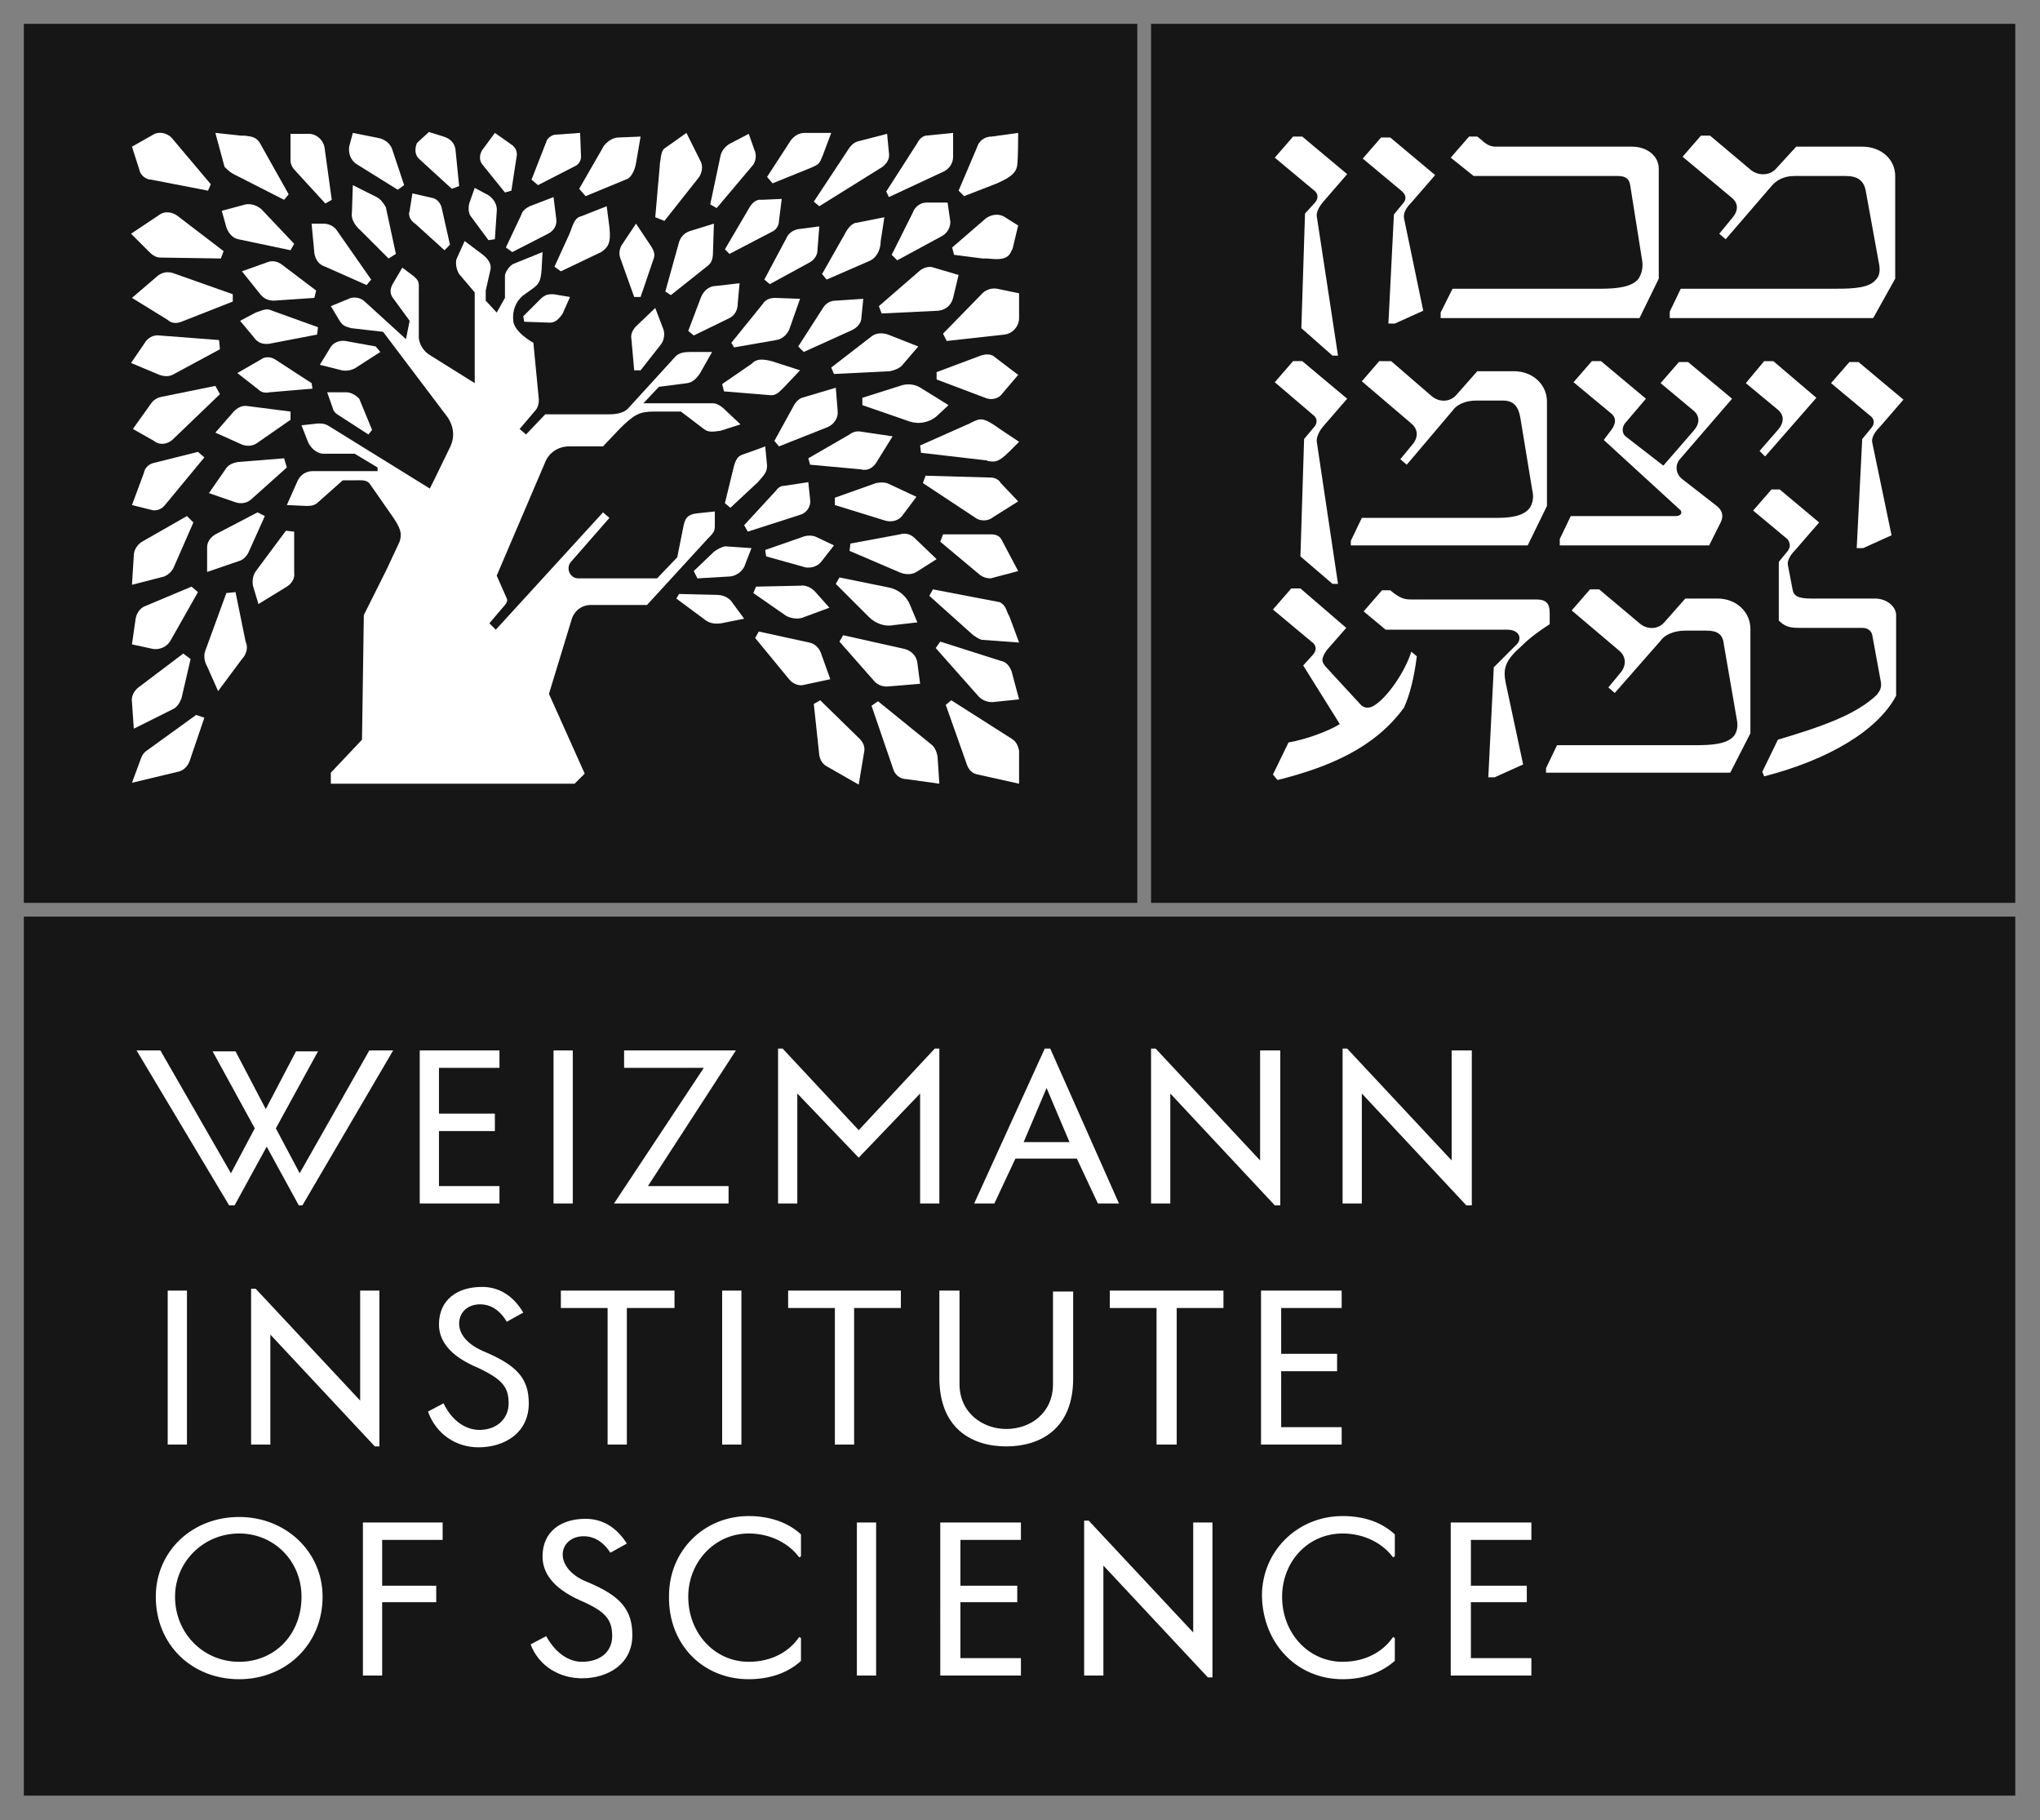 <?xml version="1.0" encoding="utf-8"?>
<!-- Generator: Adobe Illustrator 26.2.1, SVG Export Plug-In . SVG Version: 6.00 Build 0)  -->
<svg version="1.1" id="Layer_1" xmlns="http://www.w3.org/2000/svg" xmlns:xlink="http://www.w3.org/1999/xlink" x="0px" y="0px"
	 viewBox="0 0 222.6 198.6" style="enable-background:new 0 0 222.6 198.6;" xml:space="preserve">
<rect x="0" y="0" width="222.6" height="198.6" fill="#808080" stroke="none"/>
<style type="text/css">
	.st0{fill:#161616;}
	.st1{fill:#FFFFFF;}
</style>
<rect x="2.6" y="2.6" class="st0" width="121.5" height="95.9"/>
<rect x="2.6" y="100" class="st0" width="217.3" height="95.9"/>
<rect x="125.6" y="2.6" class="st0" width="94.3" height="95.9"/>
<g>
	<g>
		<path class="st1" d="M81.8,22.6l-2.7,4.6l0.5,0.5l4.6-2.4c0.5-0.2,0.8-0.7,0.8-1.2l0.3-2.4l-2.2,0.1
			C82.6,21.7,82.1,22.1,81.8,22.6z"/>
	</g>
	<g>
		<path class="st1" d="M82,18.2c0.5-0.5,0.6-1.3,0.3-1.9l-0.6-1.7l-2.1,1.1c-0.5,0.3-0.9,0.8-1,1.4l-1.1,5.2l0.7,0.4L82,18.2z"/>
	</g>
	<g>
		<path class="st1" d="M103.5,44.2l-2.9-1.8c-0.7-0.5-1.6-0.6-2.4-0.3l-4.1,1.3l0,0.8l5.2,1.8c1,0.3,2,0.1,2.8-0.5L103.5,44.2z"/>
	</g>
	<g>
		<path class="st1" d="M69.3,35.7c-0.3,0.4-0.5,0.8-0.4,1.3l0.3,3.4l0.7,0l2.2-2.8c0.4-0.5,0.5-1.3,0.2-1.9l-0.8-2.1L69.3,35.7z"/>
	</g>
	<g>
		<path class="st1" d="M67.8,26.8c-0.2,0.4-0.3,0.9-0.1,1.4l1.5,4.2l0.7,0l1.4-4.1c0.2-0.5,0.1-0.9-0.3-1.5l-1.6-2.4L67.8,26.8z"/>
	</g>
	<g>
		<path class="st1" d="M68.5,19.5c0.5-0.3,0.8-1.1,0.9-1.7l0.5-2.9l-2.4,0.1c-0.6,0-1.2,0.4-1.6,0.9l0,0l-2.7,4.7l0.7,0.8L68.5,19.5
			z"/>
	</g>
	<g>
		<path class="st1" d="M88.5,18.3c0.9-0.4,0.9-0.4,1.3-1.4l0.9-2.4l-2.9,0c-0.6,0-1.1,0.3-1.5,0.8l-2.6,4l0.6,0.7L88.5,18.3z"/>
	</g>
	<g>
		<path class="st1" d="M101.1,22.1c-0.7,0-1.3,0.5-1.5,1.1l-2.3,4.6l0.6,0.6l4.8-2.6c0.6-0.3,1-0.9,1-1.6l-0.3-2.1H101.1z"/>
	</g>
	<g>
		<path class="st1" d="M104,32.5l0.6-2.5l-2.7-0.8c-0.5-0.2-1.1,0-1.5,0.3l-4.5,3.9l0.3,0.8l6.2-0.3C103.2,33.8,103.8,33.3,104,32.5
			z"/>
	</g>
	<g>
		<path class="st1" d="M89.4,22.5l6.9-4.3c0.5-0.4,0.8-0.9,0.7-1.5l-0.2-2.1l-3.1,0.8c-0.5,0.1-0.9,0.5-1.2,1L88.8,22L89.4,22.5z"/>
	</g>
	<g>
		<path class="st1" d="M76.3,19.3c0.3-0.5,0.4-1.1,0.2-1.6l-1.6-3.2l-2.4,1.7c-0.4,0.3-0.4,1.2-0.5,1.7l0,0.1l-0.5,5.7l1,0.4
			L76.3,19.3z"/>
	</g>
	<g>
		<path class="st1" d="M41.1,21.5l-2.6-1.3l-0.1,3c-0.1,0.6,0.2,1.3,1,2l3,3l0.8-0.5l-1.1-5.1C41.8,22.1,41.6,21.8,41.1,21.5z"/>
	</g>
	<g>
		<path class="st1" d="M66.5,24.8l-0.3-2.3l-2.8,1.1c-0.8,0.2-0.9,1.1-1.3,2l-1.6,3.5l0.7,0.5l4.4-2.1C66.3,27,66.7,26.6,66.5,24.8z
			"/>
	</g>
	<g>
		<path class="st1" d="M53.3,26.2l0.7-0.1l0.2-3c0.1-0.7-0.3-1.4-0.9-1.8l-1.5-0.8l-0.6,1.7c-0.1,0.4-0.1,0.9,0.1,1.3L53.3,26.2z"/>
	</g>
	<g>
		<path class="st1" d="M38.9,17.9l4.5,2.8l0.7-0.5l-1.3-3.9c-0.2-0.6-0.7-1-1.3-1.2l-3-0.6L38.1,16C38,16.8,38.3,17.5,38.9,17.9z"/>
	</g>
	<g>
		<path class="st1" d="M45.3,24.4l3.2,2.9l0.6-0.6l-0.9-4c-0.1-0.5-0.5-1-1-1.1L45,21.1L44.7,23C44.5,23.5,44.8,24.1,45.3,24.4z"/>
	</g>
	<g>
		<path class="st1" d="M55.1,21l0.7-0.2l0.6-3.9c0-0.5-0.2-0.9-0.7-1.2L54,14.5l-1.4,1.9c-0.3,0.5-0.3,1.1,0,1.5L55.1,21z"/>
	</g>
	<g>
		<path class="st1" d="M62.6,18.2c0.5-0.2,0.8-0.6,0.8-1.1l-0.1-2.6l-2.8,0.2c-0.4,0.1-0.8,0.4-0.9,0.8L58,19.6l0.7,0.6L62.6,18.2z"
			/>
	</g>
	<g>
		<path class="st1" d="M59.4,32.3c-0.2,0.1-0.4,0.3-0.6,0.5l-1.7,1.7l0.1,0.6l2.8,0.1c0.6,0,1-0.4,1.4-1l0.8-1.8l-1.8-0.3
			C60,32.1,59.7,32.1,59.4,32.3z"/>
	</g>
	<g>
		<path class="st1" d="M55.9,27.5l3.9-2c0.6-0.3,1-0.9,0.9-1.6l-0.3-2.4l-2.6,1c-0.4,0.2-0.8,0.5-0.9,0.9L55.2,27L55.9,27.5z"/>
	</g>
	<g>
		<path class="st1" d="M45.8,17.4l3.5,3.2l0.8-0.3l-0.4-4c-0.1-0.7-0.6-1.2-1.3-1.4l-1.6-0.5l-1.3,1.2C45.2,16.3,45.3,17,45.8,17.4z
			"/>
	</g>
	<g>
		<path class="st1" d="M85.8,26L85.8,26l-2.4,4.5l0.6,0.5l4.4-2.4c0.5-0.3,0.8-0.8,0.8-1.3l0.2-2.6L87.1,25
			C86.5,25.1,86,25.5,85.8,26z"/>
	</g>
	<g>
		<path class="st1" d="M96.5,23.7l-3,0.6c-0.4,0-0.9,0.4-1.3,1.2l-2.5,4.4l0.5,0.6l4.6-2c0.8-0.3,1.3-1.2,1.3-2.2L96.5,23.7z"/>
	</g>
	<g>
		<path class="st1" d="M87.7,38.4L93,36c0.6-0.3,1-0.8,1-1.4l0.2-2l-3,0.2c-0.6,0-1.1,0.3-1.4,0.8l-2.7,4.2L87.7,38.4z"/>
	</g>
	<g>
		<path class="st1" d="M98.4,39.9l1.8-2.1l-3.3-1.3c-0.6-0.2-1.3-0.2-1.8,0.2l-4.4,3.4l0.3,0.7l6.1-0.3
			C97.6,40.4,98.1,40.2,98.4,39.9z"/>
	</g>
	<g>
		<path class="st1" d="M87.5,43.4c-0.3,0.1-0.6,0.4-0.8,0.7l-2.2,4l0.5,0.6l5.3-2.1c0.7-0.3,1.2-1,1.1-1.8l-0.2-2.5L87.5,43.4z"/>
	</g>
	<g>
		<path class="st1" d="M97,21.5l6-2.8c0.6-0.3,1-0.9,1-1.6l0-2.6l-3,0.3c-0.4,0.1-0.7,0.4-0.9,0.8l-3.4,5.3L97,21.5z"/>
	</g>
	<g>
		<path class="st1" d="M108.8,20c1.1-0.5,2.1-1,2.2-2c0.1-0.8,0.1-3.1,0.1-3.5l-2.9,0.4c-0.8,0-1.4,0.5-1.6,1.2l-2,4.7l0.6,0.6
			L108.8,20z"/>
	</g>
	<g>
		<path class="st1" d="M99.8,58.7c-0.4-0.4-1-0.6-1.6-0.4l-5.4,1l-0.1,0.8l5.6,2.4c0.6,0.2,1.2,0.2,1.7-0.1l2.2-1.4L99.8,58.7z"/>
	</g>
	<g>
		<path class="st1" d="M77.8,27.5l0.1-3.1l-2.6,0.8c-0.6,0.2-1,0.6-1.2,1.2l-1.5,5.4l0.6,0.4l3.9-3.1C77.5,28.8,77.8,28.5,77.8,27.5
			z"/>
	</g>
	<g>
		<path class="st1" d="M79.6,34.7c0.6-0.3,0.9-0.9,0.9-1.6l0.2-2.2l-2.6,0.3c-0.7,0-1.3,0.5-1.6,1.2l-1.4,3.7l0.6,0.5L79.6,34.7z"/>
	</g>
	<g>
		<path class="st1" d="M96.6,56.8c0.7,0.2,1.5,0,1.9-0.6l1.5-2l-3-1.4c-0.4-0.2-0.9-0.2-1.4-0.1l-4.5,1.6l0,0.8L96.6,56.8z"/>
	</g>
	<g>
		<path class="st1" d="M97.5,68.2l2.6-0.3L99.3,66c-0.4-1-1.3-1.7-2.3-1.9L91.6,63l-0.4,0.7l3.6,3.6C95.5,68,96.5,68.4,97.5,68.2z"
			/>
	</g>
	<g>
		<path class="st1" d="M96.8,74.9l3.6-0.3l-0.3-2.3c-0.1-0.7-0.6-1.3-1.4-1.5L92,69.3L91.6,70l3.7,4.2
			C95.7,74.7,96.2,74.9,96.8,74.9z"/>
	</g>
	<g>
		<path class="st1" d="M79.8,37.4l0.3,0.5l4.6-0.8c0.6-0.1,1.1-0.5,1.4-1.1l1.2-3.4l-2.7-0.1c-0.6,0-1.1,0.2-1.4,0.7L79.8,37.4z"/>
	</g>
	<g>
		<path class="st1" d="M95.6,50.5l1.8-2.9l-3.4-0.5c-0.5-0.1-0.9,0-1.3,0.3l-4.5,2.6l0.2,0.7l5.5,0.5C94.6,51.4,95.2,51.1,95.6,50.5
			z"/>
	</g>
	<g>
		<path class="st1" d="M83.9,43.1c0.7,0.1,1-0.2,1.6-0.8l1.8-1.9l-3.1-1c-1.2-0.3-1.7-0.2-2.2,0.3l-3.2,2.2l0.2,0.8L83.9,43.1z"/>
	</g>
	<g>
		<path class="st1" d="M87.9,61.9c0.6,0.1,1.3-0.1,1.7-0.6l1.4-1.8l-1.9-0.9c-0.4-0.2-0.9-0.2-1.3-0.1L83.5,60l0.1,0.7L87.9,61.9z"
			/>
	</g>
	<g>
		<path class="st1" d="M80.1,50.8l-1,4.1l0.6,0.5l3-2.8c0.7-0.8,1-1.1,1-1.8l-0.2-2.1c0,0-1.6,0.6-2.2,0.8
			C80.7,49.7,80.4,49.8,80.1,50.8z"/>
	</g>
	<g>
		<path class="st1" d="M87.2,56.2c0.8-0.2,1.3-0.9,1.2-1.7l-0.2-1.9L85.6,53c-0.4,0-0.7,0.2-0.9,0.5l-3.5,3.8l0.4,0.7L87.2,56.2z"/>
	</g>
	<g>
		<path class="st1" d="M107,38.8l-4.8,1.8l0,0.8l5.3,2c0.7,0.3,1.5,0.1,1.9-0.5l1.7-2l-2.5-1.9C108.2,38.6,107.6,38.6,107,38.8z"/>
	</g>
	<g>
		<path class="st1" d="M77.9,60.2l-2.2,2.1l0.4,0.8l3.4-0.2c0.8,0,1.6-0.6,1.8-1.3l0.7-1.8l-2.9-0.2C78.7,59.7,78.3,59.9,77.9,60.2z
			"/>
	</g>
	<g>
		<path class="st1" d="M87.8,67.3l2.7-1l-1.6-1.8c-0.4-0.4-1-0.7-1.6-0.6l-4.8,0.1l-0.3,0.7l3.6,2.5C86.4,67.5,87.2,67.6,87.8,67.3z
			"/>
	</g>
	<g>
		<path class="st1" d="M78.2,64.9l-4.1-0.1l-0.3,0.5l3.1,2.3c0.5,0.4,1.1,0.5,1.8,0.4l2.5-0.5l-1.4-1.9
			C79.5,65.2,78.9,64.9,78.2,64.9z"/>
	</g>
	<g>
		<path class="st1" d="M16,81.9c-0.3,0.2-0.5,0.5-0.6,0.8l-1,2.7l5-1.2c0.6-0.1,1.1-0.6,1.3-1.2l1.6-4.7L21.4,78L16,81.9z"/>
	</g>
	<g>
		<path class="st1" d="M89.6,71.3c-0.2-0.6-0.7-1.1-1.3-1.2l-5.5-1.2l-0.4,0.7l3.7,4.5c0.4,0.5,1.1,0.8,1.7,0.6l2.8-0.6L89.6,71.3z"
			/>
	</g>
	<g>
		<path class="st1" d="M78,57.2l0-1.4l-1.9,0.2c-0.8,0.1-1.3,0.3-1.5,1.3l-0.7,3.5l-2.2,2.3l-8.6,0c-0.9,0-1.4-1.1-0.8-1.8l4.2-4.8
			l-0.7-0.6L54.1,68.7L53.4,68l1.7-2c0.2-0.2,0.3-0.5,0.2-0.7l-1.1-2.5l5.3-12.4c0.4-1,1.4-1.7,2.6-1.7l3.7,0l1.8-1.9
			c1.6-1.6,2.2-1.9,3.8-1.9l2.9,0l2.5,1.9c0.5,0.4,1,0.3,1.8,0.2l2.2-0.7L79,44.6c-0.8-0.7-1.1-0.6-1.7-0.6l-3.8,0l0,0v0l-3.3,0
			l1.7-1.8l3.1-0.4c0.6-0.1,1-0.5,1.4-1.1l1.3-2.3l-2.4,0c-0.7,0-1.2,0.1-1.6,0.5l-5.2,5.7c-0.5,0.5-1.4,0.6-2,0.6l-7,0l-2.1,2.2
			l-0.7-0.6l1.7-2c0.3-0.3,0.4-0.8,0.4-1.2l-0.6-6.2c0,0-2.2-1.2-2.2-2.5c-0.1-1,0.3-2,1-2.6l1.1-0.8c0.7-0.5,0.9-0.8,1-2.1l0.1-1.9
			L56,28.8c-0.4,0.2-0.9,0.9-0.9,1.3l0,2.4l-0.9,1.6L53,32.8v-1.1l0.5-2.2c0.2-0.7-0.3-1.3-0.8-1.7l-2-1.5l-0.9,2
			c-0.1,0.5,0,1.1,0.3,1.6l1.7,2l0,9.9L47,38.8c-0.7-0.4-1.2-1.1-1.3-1.9l0-1.9l0-3.1c0-1.1,0.1-1.2-0.6-1.8l-1.2-0.9l-1,1.7
			c-0.3,0.5-0.4,1-0.1,1.5l1.9,2.6h0l-0.4,2l-4.5-4.1c-0.4-0.4-1-0.5-1.5-0.4l-2.2,0.9l0.9,1.5c0.4,0.7,0.7,0.7,1.3,0.9l3.5,0.4
			l6.8,9c0.9,1.1,1.1,2.4,0.5,3.6l-1.7,3.5l-0.5,1l-10.5-6.5c-0.8-0.5-0.9-0.6-1.7-0.6l-1.8,0.2l0.7,1.8c0.3,0.7,1,1.3,1.7,1.3
			l3.4,0l2.5,1.5l0,0.4l-3.8,0v0l-3.3,0c-0.7,0-1.3,0.4-1.6,1l-1.2,2.7l2.2,0.1c0.5,0,0.9-0.1,1.2-0.4l2.7-2.4l1.3,0
			c0.9,0,1.4-0.1,1.8,0.6l2.3,3.3c0.9,1.3,1.1,1.9,0.8,2.8l-1.4,3l-2.5,5l-0.2,13.6l-3.4,3.6l0,1.2h26.6l1.1-1.1l-3.9-8.7l2.5-8.2
			c0.3-0.9,1.1-1.5,2.1-1.5l6.1,0l6.6-7.2C78,58,78,57.9,78,57.2z"/>
	</g>
	<g>
		<path class="st1" d="M28.1,55.9l-4.6,2.4c-0.5,0.3-0.9,0.8-0.9,1.4l0,2.7l3.5-1.2c0.4-0.1,0.8-0.5,1-0.9l1.8-4L28.1,55.9z"/>
	</g>
	<g>
		<path class="st1" d="M25.7,64.6l-1,0.1L22.4,71c-0.2,0.5-0.1,1.2,0.2,1.7l1.2,2.7l2.6-3.5c0.5-0.5,0.7-1.3,0.4-1.9L25.7,64.6z"/>
	</g>
	<g>
		<path class="st1" d="M31.2,57.9L28,62.2c-0.4,0.5-0.5,1.1-0.4,1.7l0.6,2l3.1-1.9c0.5-0.3,0.9-0.9,0.8-1.5L32.1,58L31.2,57.9z"/>
	</g>
	<g>
		<path class="st1" d="M89.5,76.4l-0.7,0.4l0.6,5.6c0.1,0.5,0.3,0.9,0.8,1.2l3.5,2l0.6-3.6c0.1-0.5-0.1-1-0.5-1.4L89.5,76.4z"/>
	</g>
	<g>
		<path class="st1" d="M108.1,52.1l-7.1-0.2l-0.3,0.8l5.6,3.7c0.6,0.5,1.5,0.5,2.1,0l2.7-1.7l-1.9-2C109,52.3,108.5,52.1,108.1,52.1
			z"/>
	</g>
	<g>
		<path class="st1" d="M107.2,32l-4.3,4.4l0.4,0.8l6.3-0.7c0.9-0.1,1.6-0.9,1.6-1.8l0-2.7l-2.4-0.5C108.2,31.4,107.6,31.6,107.2,32z
			"/>
	</g>
	<g>
		<path class="st1" d="M106,46.1c-0.1,0-0.1,0.1-0.2,0.1l-5.4,2.4l0.1,0.8l6.9,0.8c0.1,0,0.3,0,0.4,0.1c0.7,0.1,1.1,0.2,2.3-1
			l1.1-1.1l-2.1-1.4C107.3,45.5,107,45.6,106,46.1z"/>
	</g>
	<g>
		<path class="st1" d="M107.6,23.8l-3.7,3.2l0.2,0.8l3.1,0.4c0.2,0,0.3,0,0.5,0c1,0.1,2,0.2,2.5-0.5c0.1-0.2,0.2-0.4,0.3-0.6
			l0.6-2.5l-1.6-1C108.9,23.3,108.2,23.4,107.6,23.8z"/>
	</g>
	<g>
		<path class="st1" d="M110.4,80.6L110.4,80.6l-6.6-4.2l-0.6,0.5l2.3,6.5c0.2,0.6,0.6,1,1.2,1.1l4.5,1l0-3.6
			C111.1,81.4,110.9,80.9,110.4,80.6z"/>
	</g>
	<g>
		<path class="st1" d="M101.6,81.2L101.6,81.2l-5.8-4.7L95.1,77l2.4,7c0.2,0.6,0.8,1,1.4,1l3.6,0.5l-0.2-3
			C102.2,82,102,81.5,101.6,81.2z"/>
	</g>
	<g>
		<path class="st1" d="M109.2,72.1l-6.6-2.1l-0.5,0.7l4.7,5.3c0.4,0.4,0.9,0.6,1.5,0.6l2.9-0.3l-0.8-3
			C110.2,72.7,109.8,72.2,109.2,72.1z"/>
	</g>
	<g>
		<path class="st1" d="M108.2,58.3l-5.3,0l-0.3,0.8l4.3,3.6c0.4,0.3,0.8,0.4,1.2,0.4l3-0.8l-1.8-3.4
			C109.1,58.5,108.7,58.3,108.2,58.3z"/>
	</g>
	<g>
		<path class="st1" d="M110,67c-0.3-0.8-0.4-1-0.9-1.3l-7.3-1.4l-0.4,0.7l4.8,4.3c0.3,0.2,0.6,0.4,0.9,0.5l4.1,0.3l-1-2.7
			C110.1,67.2,110.1,67.1,110,67z"/>
	</g>
	<g>
		<path class="st1" d="M25.5,19L25.5,19l5.5,2.8l0.5-0.6l-3.2-5.7c-0.4-0.5-0.7-0.6-1.6-0.7c-0.1,0-0.2,0-0.4,0l-2.8-0.3l1,3.7
			C24.8,18.5,25.1,18.8,25.5,19z"/>
	</g>
	<g>
		<path class="st1" d="M29.2,28.6l-2.8,1l2,2.5c0.4,0.5,0.9,0.7,1.5,0.7l4.4-0.3l0.2-0.8l-3.7-2.8C30.3,28.5,29.7,28.4,29.2,28.6z"
			/>
	</g>
	<g>
		<path class="st1" d="M14.4,76.6l0.2,2.9l4.2-2.1c0.5-0.2,0.8-0.7,1-1.2l1-4.3l-0.8-0.6L15.1,75C14.6,75.4,14.3,76,14.4,76.6z"/>
	</g>
	<g>
		<path class="st1" d="M34,41.8L30,39.2c-0.5-0.3-1.1-0.3-1.5,0l-2.6,1.5l2.3,1.8c0.3,0.3,0.7,0.4,1.2,0.3l4.7-0.4L34,41.8z"/>
	</g>
	<g>
		<path class="st1" d="M34.7,35.7l-5-1.8c-0.6-0.3-0.9-0.1-1.8,0.2L26.2,35l1.5,1.8c0.4,0.6,1,0.8,1.7,0.7l5.2-1L34.7,35.7z"/>
	</g>
	<g>
		<path class="st1" d="M37.8,42.8l-2.1,0l0.6,1.7c0.1,0.4,0.3,0.6,0.8,0.9l3.1,2l0.4-0.5l-1.4-3.4C38.8,43.1,38.3,42.8,37.8,42.8z"
			/>
	</g>
	<g>
		<path class="st1" d="M32.2,18.6l3.3,3.6l0.7-0.4L35.4,16c-0.2-0.8-0.9-1.4-1.7-1.4l-2,0l0,2.9C31.7,17.9,31.9,18.3,32.2,18.6z"/>
	</g>
	<g>
		<path class="st1" d="M24.6,51.2l-1.8,2.6l2.9,1c0.6,0.2,1.3,0.1,1.8-0.4l3.8-3.4L31,50l-5,0.4C25.4,50.5,24.9,50.7,24.6,51.2z"/>
	</g>
	<g>
		<path class="st1" d="M41,37.8l-3.3-0.6C37,37.1,36.3,37.4,36,38l-1.1,1.8l2.4,0.6c0.5,0.1,1,0,1.4-0.2l2.8-1.8L41,37.8z"/>
	</g>
	<g>
		<path class="st1" d="M31.7,44.9L27,44.3c-0.6-0.1-1.1,0.2-1.5,0.6l-2,2.3l2.9,1.3c0.5,0.2,1.2,0.2,1.7-0.2l3.6-2.5L31.7,44.9z"/>
	</g>
	<g>
		<path class="st1" d="M26.8,22.3L24.2,23l0.5,1.8c0.2,0.6,0.7,1.2,1.3,1.3l5.7,1.2l0.4-0.7l-3.6-3.8C28,22.4,27.4,22.2,26.8,22.3z"
			/>
	</g>
	<g>
		<path class="st1" d="M18,55.1l4.3-5.2l-0.7-0.6l-4.8,1.2c-0.5,0.1-1,0.5-1.1,1.1l-1.3,3.5l2,0.5C17,55.8,17.6,55.6,18,55.1z"/>
	</g>
	<g>
		<path class="st1" d="M19,61.8l2.1-4.8l-0.7-0.7l-4.9,2.8c-0.5,0.3-0.9,0.9-0.9,1.5l-0.2,3.2l3.5-0.9C18.4,62.7,18.8,62.3,19,61.8z
			"/>
	</g>
	<g>
		<path class="st1" d="M18.9,47.9l5.1-4.9l-0.5-0.9l-5.9,1.2c-0.5,0.1-0.9,0.4-1.1,0.7l-2,2.8l2.3,1.3
			C17.4,48.6,18.3,48.5,18.9,47.9z"/>
	</g>
	<g>
		<path class="st1" d="M18.6,69.9l3-5.3L20.9,64l-5,2.1c-0.6,0.2-1,0.8-1.1,1.4l-0.4,2.8l2.3,0.5C17.4,70.9,18.2,70.6,18.6,69.9z"/>
	</g>
	<g>
		<path class="st1" d="M16.5,19.6l6.2,1.2l0.3-0.7L18.7,15c-0.5-0.5-1.4-0.7-2-0.3L14.4,16l0.8,2.5C15.3,19.1,15.9,19.6,16.5,19.6z"
			/>
	</g>
	<g>
		<path class="st1" d="M34,24.4l0.3,3.2c0.1,0.7,0.5,1.3,1.2,1.5l4.5,2l0.5-0.6l-3.7-5.3c-0.3-0.5-0.9-0.8-1.5-0.8L34,24.4z"/>
	</g>
	<g>
		<path class="st1" d="M17.5,28.1l6.6,0.1l0.3-0.8l-5.1-3.9c-0.6-0.4-1.4-0.5-2,0l-3,2l2,2C16.7,27.9,17.1,28.1,17.5,28.1z"/>
	</g>
	<g>
		<path class="st1" d="M19.8,35.1l5.6-2.2l0-0.8l-6.5-2.3c-0.6-0.2-1.2-0.1-1.7,0.3l-2.8,2.4l3.9,2.4C18.7,35.3,19.3,35.3,19.8,35.1
			z"/>
	</g>
	<g>
		<path class="st1" d="M19,40.8l5-2.7l-0.1-1l-6.5-0.5c-0.7-0.1-1.3,0.3-1.6,0.8l-1.5,2.2l3.1,1.3C18,41.1,18.5,41.1,19,40.8z"/>
	</g>
</g>
<g>
	<path class="st1" d="M160,131.5h0.6v-16.9h-2.2v12L147,114.4h-0.5v16.9h2.1v-12L160,131.5z M139.1,131.5h0.6v-16.9h-2.2v12
		l-11.4-12.2h-0.5v16.9h2.1v-12L139.1,131.5z M137.6,157.6h8.8v-1.9h-6.6v-6.1h6.1v-1.9h-6.1v-5h6.6v-1.9h-8.8V157.6z M111.7,124.6
		l2.5-5.9l2.5,5.9H111.7z M106.3,131.3h2.2l2.3-4.9h6.7l2.3,4.9h2.3l-7.5-16.9h-0.6L106.3,131.3z M158.3,182.8h8.8v-1.9h-6.6v-6.1
		h6.1V173h-6.1v-5h6.6v-1.9h-8.8V182.8z M126.2,157.6h2.2v-14.9h5.1v-1.9h-12.4v1.9h5.1V157.6z M84.9,131.3h2.1v-12l6.7,7l6.7-7v12
		h2.1v-16.9H102l-8.3,8.9l-8.3-8.9h-0.5V131.3z M146.5,183.2c2.3,0,4.2-0.7,5.7-2v-2.5l-0.2-0.1c-1,1.5-2.9,2.7-5.5,2.7
		c-3.7,0-6.6-3.1-6.6-7.1c0-3.8,2.8-6.9,6.6-6.9c2.4,0,4.4,1.1,5.5,2.6l0.2-0.1v-2.4c-1.4-1.3-3.3-2-5.7-2c-4.9,0-8.8,3.8-8.8,8.7
		C137.8,179.4,141.6,183.2,146.5,183.2z M109.8,157.8c3.7,0,7.3-1.9,7.3-7.4v-9.5h-2.2V151c0,3.2-2.5,4.9-5.1,4.9
		c-2.5,0-5.1-1.7-5.1-4.9v-10.2h-2.2v9.5C102.5,155.9,106.1,157.8,109.8,157.8z M131.8,183h0.5v-16.9h-2.1v12l-11.4-12.2h-0.5v16.9
		h2.1v-12L131.8,183z M67,131.3h12.5v-1.9h-8.8l9.6-14.8H68.1v1.9h8.7L67,131.3z M91.1,157.6h2.1v-14.9h5.1v-1.9H86v1.9h5.1V157.6z
		 M60.4,131.3h2.1v-16.7h-2.1V131.3z M102.6,182.8h8.8v-1.9h-6.6v-6.1h6.2V173h-6.2v-5h6.6v-1.9h-8.8V182.8z M78.8,157.6h2.1v-16.8
		h-2.1V157.6z M45.8,131.3h8.7v-1.9h-6.6v-6h6.1v-1.9h-6.1v-5h6.6v-1.9h-8.7V131.3z M93.5,182.8h2.1v-16.7h-2.1V182.8z M66.3,157.6
		h2.1v-14.9h5.2v-1.9H61.2v1.9h5.1V157.6z M25,131.5h0.6l3.5-6.4l3.5,6.4H33l9.9-16.9h-2.6L32.7,128l-2.6-4.9l4.6-8.4h-2.4l-3.3,6.3
		l-3.3-6.3h-2.5l4.6,8.4l-2.6,4.9l-7.7-13.4h-2.6L25,131.5z M81.7,183.2c2.3,0,4.3-0.7,5.7-2v-2.5l-0.2-0.1c-1,1.5-2.9,2.7-5.5,2.7
		c-3.7,0-6.6-3.1-6.6-7.1c0-3.8,2.9-6.9,6.6-6.9c2.4,0,4.4,1.1,5.5,2.6l0.2-0.1v-2.4c-1.4-1.3-3.4-2-5.7-2c-4.9,0-8.7,3.8-8.7,8.7
		C72.9,179.4,76.7,183.2,81.7,183.2z M52.2,157.9c2.9,0,5.5-1.6,5.5-4.8c0-2.8-1.4-4.2-5-5.7c-1.8-0.8-2.6-1.9-2.6-3
		c0-1.2,0.9-2.1,2.3-2.1c0.9,0,2,0.4,2.9,1.9l1.8-1c-1.2-2-2.8-2.8-4.5-2.8c-2.7,0-4.7,1.4-4.7,4.1c0,1.7,1.1,3.4,4.2,4.7
		c2.8,1.3,3.4,2.2,3.4,3.9c0,1.7-1.3,2.9-3.2,2.9c-1.3,0-2.9-0.8-3.9-2.9l-1.7,0.9C47.6,156.5,49.8,157.9,52.2,157.9z M63.5,183.1
		c2.9,0,5.5-1.6,5.5-4.7c0-2.8-1.3-4.3-4.9-5.8c-1.8-0.7-2.7-1.9-2.7-3c0-1.1,0.9-2,2.3-2c0.9,0,2,0.4,2.9,1.8l1.8-1
		c-1.2-1.9-2.8-2.7-4.5-2.7c-2.7,0-4.7,1.4-4.7,4.1c0,1.7,1,3.4,4.1,4.8c2.8,1.2,3.5,2.1,3.5,3.9c0,1.7-1.3,2.8-3.3,2.8
		c-1.3,0-2.8-0.8-3.9-2.8l-1.7,0.9C58.8,181.8,61.1,183.1,63.5,183.1z M40.9,157.8h0.5v-17h-2.1v12l-11.4-12.2h-0.5v17h2.1v-12
		L40.9,157.8z M18.3,157.6h2.1v-16.8h-2.1V157.6z M39.6,182.8h2.1v-8h5.9V173h-5.9v-5h6.6v-1.9h-8.7V182.8z M26.1,181.3
		c-3.9,0-7-3.1-7-7.1c0-3.8,3.1-6.9,7-6.9c3.8,0,6.8,3,6.8,6.9C32.9,178.3,30,181.3,26.1,181.3z M26.1,183.2c5.1,0,9.1-3.8,9.1-9
		c0-4.9-4-8.7-9.1-8.7c-5.2,0-9.1,3.8-9.1,8.7C17,179.4,20.9,183.2,26.1,183.2z"/>
</g>
<g>
	<path class="st1" d="M142.3,47.9l-0.4,12.8l3.5,3h0.6l-2.3-15.4c-0.1-0.4,0.1-1.1,0.7-1.8l2.6-3l-4.9-4.1h-1l-2,2.3l4.1,3.5
		c0.6,0.4,0.6,1,0.1,1.5L142.3,47.9z M182.4,34.7h22l2.4-4.3V19.2c0-1.8-1.5-3.2-3.6-3.2h-7.2l-2.2,2.4c-0.7,0.8-2,0.8-2.8,0.1
		l-4.4-3.7h-1l-2,2.3l5.4,4.5c0.7,0.6,0.7,1.4,0,2.2l-1.4,1.7l0.7,0.6l5-5.8c0.5-0.6,1.3-1.1,2.5-1.1h5.6c1.3,0,2,0.5,2.2,1.7
		l1.4,7.7c0.2,0.9,0.1,1.5-0.3,1.9c-0.7,0.9-2.4,1-4.3,1h-17l-1.2,2.5V34.7z M202.6,59.8h0.7l3.1-1.4l-2.1-10.1
		c-0.1-0.4,0.1-1,0.8-1.7l2.6-3l-4.9-4.1h-1l-2,2.3l4.2,3.5c0.6,0.4,0.6,1,0.1,1.5l-0.9,1.1L202.6,59.8z M192.6,49.8l5.6-6.4l-4.7-4
		h-1l-2,2.4l3.5,2.9c0.7,0.6,0.7,1.4,0,2.2l-2,2.3L192.6,49.8z M157.2,34.7h21.7l2.1-4.3V18.4c0-1.4-1.3-2.4-2.9-2.4h-14.9
		c-0.6,0-1.1-0.3-1.5-0.7l-0.5-0.4h-0.9l-2,2.3l2.5,2h15.7c0.9,0,1.3,0.3,1.4,1.1l1.3,8.2c0.1,0.8-0.1,1.4-0.4,1.9
		c-0.7,0.9-2.3,1.1-4.1,1.1h-16.2l-1.3,2.6V34.7z M170.3,59.5h16.2l1.3-2.6c0.3-0.7,0.1-1.3-0.6-1.8l-3.6-2.8
		c-0.7-0.5-0.9-1.5-0.3-2.2l5.7-6.6l-4.8-4h-1l-2,2.3l3.6,3c0.7,0.6,0.7,1.4,0,2.2l-3.3,3.8l-4-3.1c-0.6-0.4-0.5-1.1-0.2-1.5
		l2.3-2.7l-4.9-4.1h-1l-2,2.3l4.1,3.4c0.6,0.5,0.5,1.1,0.1,1.7l-0.9,1.2l8.3,7.6c0.3,0.2,0.2,0.7-0.4,0.7h-11.5l-1.2,2.5V59.5z
		 M151.5,35.3h0.7l3.1-1.4l-2.1-10.1c-0.1-0.6,0.3-1.2,0.8-1.7l2.6-3l-4.9-4.1h-1l-2,2.3l4.2,3.5c0.6,0.5,0.6,1,0.1,1.5l-0.9,1.1
		L151.5,35.3z M145.4,38.8h0.6l-2.3-15.1c-0.1-0.4,0.1-1,0.7-1.7l2.6-3l-4.9-4.1h-1l-2,2.3l4.2,3.5c0.6,0.4,0.6,1,0.1,1.5l-1,1.1
		l-0.4,12.5L145.4,38.8z M147.3,59.5h19.4l2.1-4.3V43.8c0-1.8-1.5-3.3-3.6-3.3h-4l-2.3,2.6c-0.7,0.8-1.9,0.8-2.7,0.1l-4.4-3.8h-1.3
		l-1.9,2.2l5.4,4.6c0.7,0.6,0.8,1.4,0.2,2.2l-1.4,1.7l0.7,0.6l5-5.9c0.4-0.6,1.3-1.1,2.6-1.1h2.9c1.2,0,1.7,0.7,1.9,1.9l1.3,7.9
		c0.2,0.8,0,1.4-0.2,1.8c-0.7,1.1-2.4,1.2-3.8,1.2h-14.6l-1.2,2.5V59.5z M168.5,84.3h20.3L191,80V68.6c0-1.8-1.5-3.3-3.6-3.3h-3.5
		l-2.3,2.6c-0.7,0.8-1.9,0.8-2.7,0.1l-4.4-3.7h-1l-2,2.3l5.2,4.4c0.7,0.6,0.8,1.5,0.2,2.3l-1.4,1.7l0.7,0.6l5-5.7
		c0.4-0.6,1.4-1.1,2.7-1.1h2.3c1.2,0,1.8,0.4,1.9,1.5l1.4,8.1c0.2,0.9,0,1.5-0.3,1.9c-0.8,0.9-2.4,1-4.3,1h-15l-1.2,2.5V84.3z
		 M162.4,84.8h0.7l3.1-1.4l-1.9-8.9c-0.3-1.5-0.1-2.4,1.6-3.9c0.7-0.7,1.5-1.4,3.2-2.5v-1.2c0-1.1-0.4-1.5-1.5-1.5h-13.7
		c-0.7,0-1.1-0.2-1.7-0.6l-0.5-0.4h-0.9l-2,2.3l2.4,2h13.3c0.8,0,1.3,0.4,1.3,0.9c0,0.3-0.1,0.5-0.3,0.7l-2.5,2.5L162.4,84.8z
		 M139.4,85.1c5.6-1.4,10.6-3.5,13.8-7.9c0.6-1.3,1.1-3.2,1.4-5.6l-0.6-0.5c-0.7,2.2-2.6,5-4.1,5.9c-0.5,0.3-1.1,0.3-1.5-0.2
		l-3.5-3.8c-0.4-0.4-0.6-0.7-0.6-1c0-0.3,0.2-0.7,0.5-1.1l2.1-2.4l-5-4.3h-1l-2,2.3l4.2,3.5c0.6,0.4,0.6,1,0.1,1.5l-1,1.1l4,6.4
		c-1.3,0.8-3.8,1.7-5.6,2l-1.7,3.5L139.4,85.1z M192.5,84.7c7-1.8,12.4-5,14.4-8.8v-8.8c0-0.9-1-1.8-2.3-1.8h-7c-1.4,0-1.9-0.3-2-1
		l-0.5-2.6c-0.1-0.4,0.1-1,0.8-1.7l2.6-3l-4.3-3.6h-0.9l-2,2.3l3.6,3c0.3,0.2,0.4,0.6,0.4,0.8c0,0.2-0.1,0.5-0.3,0.7l-0.9,1.1v6.4
		c0.6,0.6,1.1,0.8,2.2,0.8h6.9c0.6,0,1,0.3,1.1,0.8l0.9,4.9c0.2,0.8-0.1,1.2-0.4,1.6c-2.3,2.2-6.1,3.5-10.8,4.9l-1.7,3.5L192.5,84.7
		z"/>
</g>
</svg>
